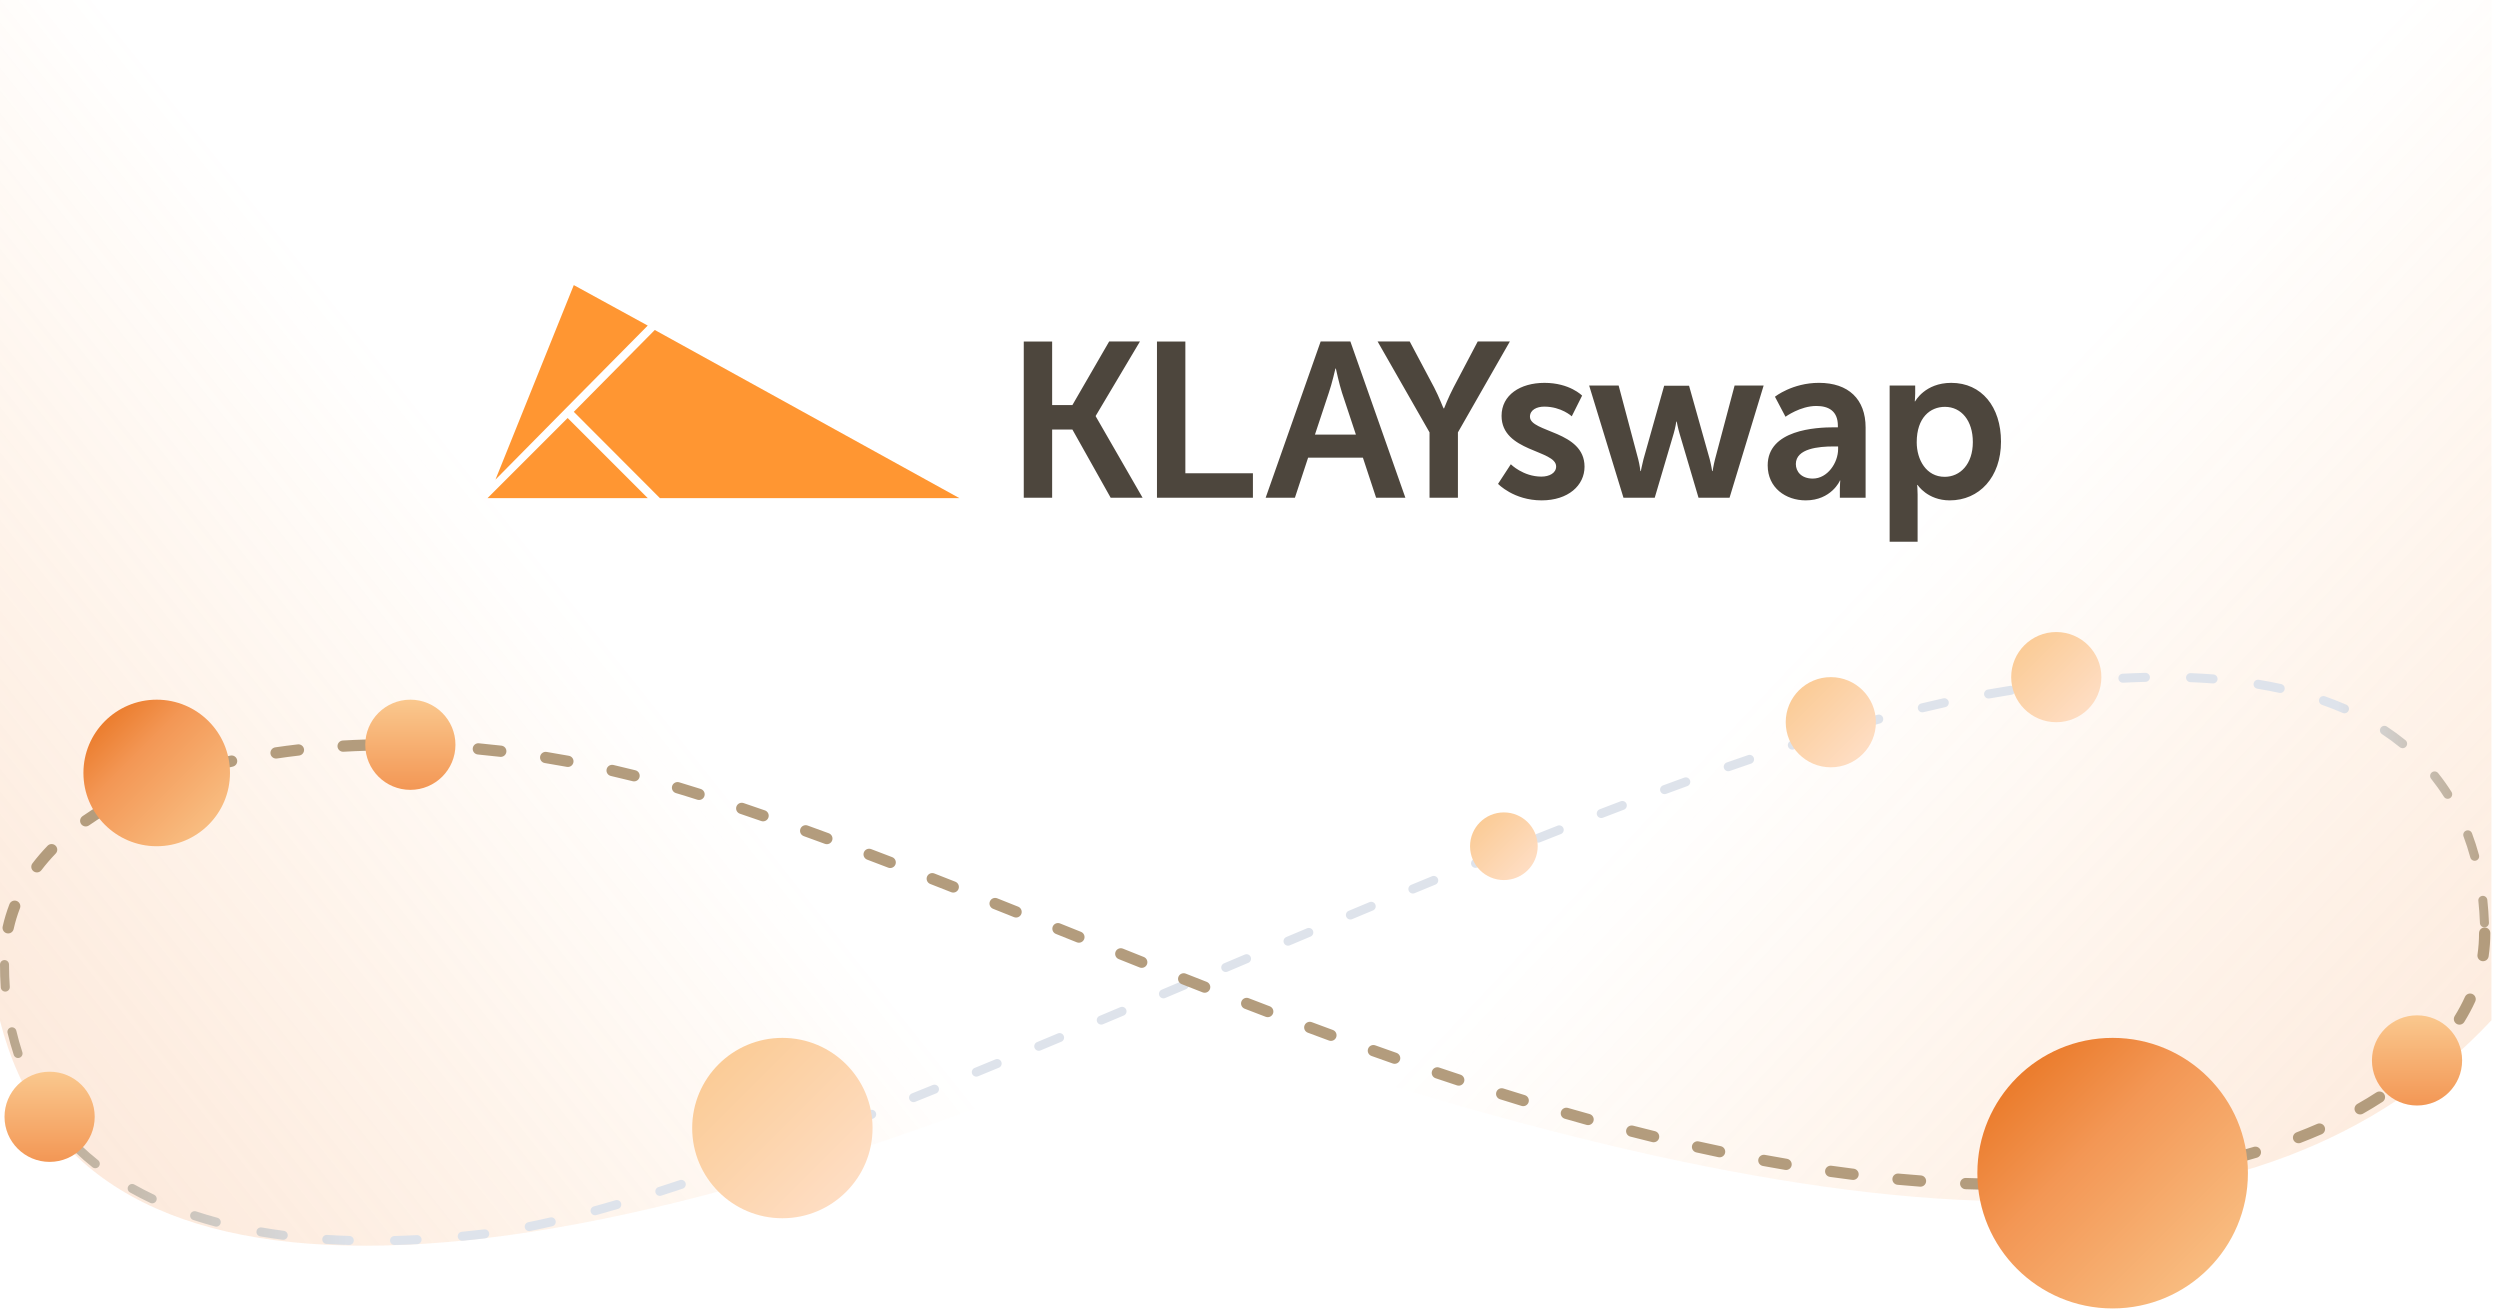 <svg xmlns="http://www.w3.org/2000/svg" width="160" height="84" viewBox="0 0 160 84">
    <defs>
        <linearGradient id="kmo8afpbma" x1="50%" x2="4.194%" y1="50%" y2="87.915%">
            <stop offset="0%" stop-color="#FF9632" stop-opacity="0"/>
            <stop offset="100%" stop-color="#F39755" stop-opacity=".2"/>
        </linearGradient>
        <linearGradient id="4qoxp1l35b" x1="50%" x2="0%" y1="50%" y2="92.75%">
            <stop offset="0%" stop-color="#FF9632" stop-opacity="0"/>
            <stop offset="100%" stop-color="#F39755" stop-opacity=".2"/>
        </linearGradient>
        <linearGradient id="n10mt7x99c" x1="100%" x2="-1.405%" y1="50%" y2="50%">
            <stop offset="0%" stop-color="#B39C7D"/>
            <stop offset="6.546%" stop-color="#DEE3EB"/>
            <stop offset="49.327%" stop-color="#DEE3EB"/>
            <stop offset="83.94%" stop-color="#DEE3EB"/>
            <stop offset="100%" stop-color="#B39C7D"/>
        </linearGradient>
        <linearGradient id="audwlmjz7d" x1="100%" x2="0%" y1="100%" y2="0%">
            <stop offset="0%" stop-color="#FAC88E"/>
            <stop offset="62.679%" stop-color="#F39755"/>
            <stop offset="100%" stop-color="#E66D16"/>
        </linearGradient>
        <linearGradient id="zz7v2jsxbe" x1="0%" x2="100%" y1="0%" y2="100%">
            <stop offset="0%" stop-color="#FAC88E"/>
            <stop offset="100%" stop-color="#FFE1CC"/>
        </linearGradient>
        <linearGradient id="ig1qwban6f" x1="0%" x2="100%" y1="0%" y2="100%">
            <stop offset="0%" stop-color="#E66D16"/>
            <stop offset="41.227%" stop-color="#F39755"/>
            <stop offset="100%" stop-color="#FAC88E"/>
        </linearGradient>
        <linearGradient id="yy19lxkrvg" x1="50%" x2="50%" y1="0%" y2="100%">
            <stop offset="0%" stop-color="#FAC88E"/>
            <stop offset="100%" stop-color="#F39755"/>
        </linearGradient>
    </defs>
    <g fill="none" fill-rule="evenodd">
        <g>
            <g>
                <g>
                    <g>
                        <path fill="url(#kmo8afpbma)" d="M0 0h76.31v65.33c-22.148 9.597-39.792 14.396-52.933 14.396C10.236 79.726 2.444 74.927 0 65.33V0z" transform="translate(-175 -2901) translate(20 2825) translate(155 76)"/>
                        <path fill="url(#4qoxp1l35b)" d="M76.31 0h83.142v65.299c-22.027 7.72-39.584 11.58-52.67 11.58-13.088 0-23.245-3.86-30.473-11.58V0z" transform="translate(-175 -2901) translate(20 2825) translate(155 76) matrix(-1 0 0 1 235.761 0)"/>
                        <g transform="translate(-175 -2901) translate(20 2825) translate(155 76) translate(0 40.45)">
                            <path fill="url(#n10mt7x99c)" fill-rule="nonzero" d="M0 21.282c0 .496.017.983.05 1.463.012.159.15.279.309.267.159-.01.278-.149.267-.308-.032-.465-.049-.94-.049-1.422 0-.159-.129-.288-.288-.288-.16 0-.289.129-.289.288zm.484 4.37c.113.481.245.952.397 1.413.05.151.214.233.365.183.151-.05.233-.213.183-.364-.146-.444-.274-.9-.383-1.364-.037-.156-.192-.252-.347-.216-.155.037-.252.192-.215.347zm1.586 4.114c.24.428.502.843.783 1.245.092.13.272.163.402.071.13-.091.162-.271.07-.402-.27-.386-.52-.786-.752-1.197-.078-.14-.254-.189-.393-.11-.14.078-.188.254-.11.393zm2.742 3.522c.35.335.72.657 1.107.966.125.099.306.079.405-.046.1-.125.08-.306-.045-.406-.374-.297-.73-.608-1.068-.931-.115-.11-.298-.106-.408.009-.11.115-.106.298.009.408zm3.506 2.576c.419.236.852.46 1.3.672.144.068.316.007.384-.137.068-.144.007-.316-.137-.385-.436-.206-.857-.424-1.263-.653-.14-.078-.315-.03-.394.11-.078.138-.029.314.11.393zm4.05 1.763c.454.15.92.289 1.397.418.154.041.312-.05.354-.204.041-.153-.05-.312-.204-.354-.467-.126-.923-.262-1.367-.408-.152-.05-.315.033-.365.184-.05.152.033.315.184.364zm4.284 1.05c.471.081.95.154 1.439.218.158.02.303-.091.323-.25.02-.157-.09-.302-.249-.323-.48-.063-.952-.134-1.415-.214-.157-.027-.306.079-.333.236-.027.157.078.306.235.333zm4.243.484c.476.03.96.052 1.45.066.16.005.292-.12.297-.28.005-.159-.12-.292-.28-.297-.484-.014-.961-.036-1.432-.065-.159-.01-.296.111-.306.27-.01.16.112.296.27.306zm4.364.07c.477-.012.96-.031 1.449-.056.159-.008.281-.144.273-.303-.008-.16-.144-.282-.303-.274-.484.025-.962.044-1.435.056-.159.004-.285.137-.28.296.004.16.136.285.296.281zm4.352-.273l.703-.071.742-.084c.158-.019.271-.162.253-.32-.017-.139-.129-.243-.263-.254l-.072.003-.017.002c-.472.055-.939.105-1.401.15-.159.015-.275.156-.26.315.016.159.157.275.315.26zm4.315-.622c.458-.092.931-.194 1.418-.306.155-.036.252-.19.216-.346-.035-.155-.19-.252-.345-.217-.482.111-.95.212-1.403.303-.156.031-.257.183-.226.34.032.156.184.257.34.226zm4.235-1.02c.454-.125.919-.257 1.394-.396.153-.044.24-.205.196-.358-.045-.153-.205-.24-.358-.196l-.93.267-.455.126c-.154.042-.244.201-.202.355.042.154.201.244.355.202zm4.157-1.244l.91-.295.464-.153c.151-.05.233-.214.183-.365-.05-.151-.214-.233-.365-.183l-.918.301c-.15.05-.3.098-.45.146-.152.048-.235.21-.187.363.049.151.211.235.363.186zm4.115-1.386l.903-.32.458-.164c.15-.054.228-.22.174-.37-.054-.15-.22-.227-.369-.173l-.91.324-.447.158c-.15.053-.23.218-.177.368.053.15.218.23.368.177zm4.072-1.479c.444-.166.894-.335 1.351-.509.15-.057.224-.223.168-.372-.057-.15-.223-.224-.372-.168-.457.174-.906.343-1.35.509-.149.055-.225.222-.169.371.056.15.222.225.372.17zm4.043-1.545l1.346-.528c.148-.058.221-.226.163-.374-.059-.149-.226-.221-.375-.163l-1.343.527c-.149.058-.222.225-.164.374.058.148.225.222.373.164zm4.028-1.596l1.34-.54c.147-.06.218-.229.158-.376-.06-.148-.228-.22-.376-.16l-1.338.54c-.147.06-.22.228-.16.376s.228.22.376.16zm4.017-1.633l1.335-.55c.147-.06.217-.23.156-.377-.06-.147-.23-.217-.377-.156l-1.333.549c-.147.06-.218.229-.157.376.06.148.229.218.376.158zm3.999-1.655l1.333-.557c.147-.061.216-.23.154-.377-.061-.147-.23-.217-.377-.155l-1.332.556c-.147.061-.217.23-.156.377.062.147.23.217.378.156zm4-1.676l1.33-.56c.147-.062.216-.232.154-.378-.062-.147-.231-.216-.378-.154l-1.33.56c-.146.062-.215.23-.154.378.062.147.231.216.378.154zm3.983-1.68l1.327-.562c.147-.062.216-.231.154-.378s-.232-.216-.378-.153l-1.328.561c-.147.062-.216.231-.154.378s.232.216.379.154zm3.985-1.686l1.33-.563c.147-.062.216-.231.154-.378s-.232-.215-.378-.153l-1.33.562c-.147.062-.216.231-.154.378s.232.216.378.154zm3.986-1.684l1.33-.56c.146-.061.215-.23.154-.377-.062-.147-.231-.216-.378-.155l-1.33.56c-.147.062-.215.231-.154.378.062.147.232.216.378.154zm3.99-1.676l1.332-.556c.148-.061.217-.23.156-.377s-.23-.217-.378-.156l-1.332.557c-.147.061-.216.23-.155.377.062.147.23.217.378.155zm3.999-1.662l1.333-.55c.148-.06.218-.23.157-.377-.06-.147-.229-.217-.376-.157l-1.335.55c-.147.061-.217.23-.156.377.06.147.23.218.377.157zm4.008-1.643l1.337-.54c.148-.06.22-.229.16-.376-.06-.148-.228-.22-.376-.16l-1.338.541c-.148.06-.219.229-.159.376.06.148.228.22.376.16zm4.013-1.612l1.34-.529c.149-.058.222-.226.163-.374-.058-.149-.225-.222-.374-.163-.442.174-.89.35-1.342.53-.148.059-.22.226-.162.375.059.148.227.22.375.161zm4.028-1.574l1.347-.515c.149-.057.223-.224.167-.373-.057-.149-.223-.223-.372-.167-.445.17-.895.341-1.35.516-.148.057-.222.224-.165.373.057.149.224.223.373.166zm4.05-1.528c.456-.169.908-.334 1.354-.496.15-.055.227-.22.173-.37-.055-.15-.22-.227-.37-.173l-1.357.497c-.15.056-.226.222-.171.371.055.15.221.226.37.17zm4.069-1.464c.46-.16.914-.318 1.362-.47.151-.052.232-.216.18-.367-.051-.151-.216-.232-.366-.18-.45.154-.905.31-1.366.472-.15.053-.23.217-.178.368.053.15.218.23.368.177zm4.095-1.38c.464-.15.922-.297 1.373-.438.152-.048.236-.21.189-.362-.048-.152-.21-.236-.362-.189-.453.142-.912.288-1.377.44-.152.048-.235.21-.186.363.05.151.212.234.363.185zm4.134-1.271c.469-.136.93-.266 1.385-.391.153-.042.244-.201.201-.355-.042-.154-.2-.244-.354-.202-.457.126-.921.257-1.393.394-.153.044-.241.204-.197.357.045.153.205.241.358.197zm4.164-1.111c.477-.115.943-.223 1.4-.324.156-.035.255-.189.22-.344-.034-.156-.188-.254-.344-.22-.46.102-.931.211-1.411.327-.155.037-.25.193-.213.348.038.155.193.25.348.213zm4.222-.88c.478-.084.95-.163 1.418-.237.158-.025.265-.172.24-.33-.025-.157-.172-.265-.33-.24-.47.074-.946.154-1.428.238-.157.027-.262.177-.234.334.027.157.177.262.334.234zm4.267-.634c.482-.058.958-.11 1.428-.157.158-.015.274-.157.259-.315-.016-.159-.157-.275-.316-.259-.474.047-.954.1-1.44.158-.158.019-.271.163-.252.321.019.158.163.271.32.252zm4.295-.374c.485-.025.963-.043 1.433-.054.16-.004.285-.136.281-.296-.003-.159-.136-.285-.295-.281-.475.011-.958.03-1.449.055-.16.008-.282.144-.273.303.008.159.143.281.303.273zm4.304-.036c.486.02.963.046 1.43.082.158.012.297-.107.309-.266.012-.16-.107-.298-.266-.31-.474-.036-.957-.063-1.45-.083-.16-.006-.294.118-.3.278-.006.159.118.293.277.3zm4.285.419c.48.079.947.168 1.403.267.155.034.31-.065.343-.22.034-.157-.065-.31-.22-.344-.466-.101-.943-.192-1.433-.273-.157-.026-.305.08-.331.238-.026.157.08.306.238.332zm4.138 1.033c.457.16.898.333 1.324.519.146.063.316-.004.38-.15.063-.146-.004-.316-.15-.38-.439-.19-.893-.368-1.363-.533-.15-.053-.315.026-.368.177-.053.15.027.315.177.367zm3.838 1.874c.4.264.78.543 1.14.837.124.1.306.082.406-.042.101-.124.082-.305-.041-.406-.376-.306-.771-.596-1.187-.87-.133-.089-.312-.052-.4.08-.088.134-.051.313.082.4zm3.145 2.856c.293.369.566.752.818 1.15.085.135.264.175.398.09.135-.086.175-.264.09-.399-.263-.415-.548-.816-.855-1.2-.1-.125-.28-.146-.406-.047-.124.1-.145.281-.045.406zm2.075 3.691c.164.437.309.887.435 1.348.042.154.2.245.354.203.154-.042.244-.2.203-.354-.13-.479-.28-.945-.451-1.4-.056-.149-.222-.224-.371-.168-.15.056-.225.222-.17.371zm.95 4.123c.049.465.082.939.1 1.42.006.16.14.283.3.277.158-.005.283-.14.277-.299-.018-.494-.053-.98-.104-1.459-.017-.158-.159-.273-.317-.256-.159.017-.274.159-.257.317z"/>
                            <path fill="#B39C7D" fill-rule="nonzero" d="M158.658 19.269c0 .466-.033.928-.1 1.386-.028.197.108.38.305.409.197.029.38-.108.41-.305.07-.492.107-.99.107-1.49 0-.2-.162-.361-.361-.361-.2 0-.36.161-.36.36zm-.899 4.077c-.19.418-.41.829-.66 1.233-.104.17-.052.391.118.496.17.105.391.052.496-.117.265-.43.5-.867.703-1.312.082-.182.002-.396-.179-.478-.181-.083-.395-.003-.478.178zm-2.4 3.457c-.319.332-.66.657-1.022.974-.15.13-.166.359-.035.509.131.15.36.165.51.034.377-.33.734-.67 1.067-1.017.138-.144.134-.372-.01-.51-.143-.138-.372-.134-.51.01zm-3.27 2.66c-.39.254-.796.5-1.217.737-.173.099-.234.319-.136.492s.318.234.492.136c.433-.245.85-.498 1.253-.759.167-.108.215-.332.106-.499-.108-.167-.331-.214-.499-.106zM148.3 31.48c-.43.187-.87.367-1.32.54-.187.072-.28.281-.208.467.072.186.28.279.467.207.46-.177.91-.362 1.35-.553.182-.08.265-.293.185-.475-.08-.183-.292-.266-.474-.186zm-4.059 1.47c-.451.133-.91.261-1.378.383-.193.05-.309.247-.259.44.05.192.247.308.44.258.476-.124.943-.254 1.403-.39.19-.057.3-.258.243-.449-.057-.19-.258-.3-.449-.243zm-4.205 1.02c-.464.09-.934.174-1.41.252-.196.032-.33.218-.297.415.032.196.217.33.414.297.483-.08.96-.164 1.43-.255.196-.038.324-.227.286-.423-.038-.196-.227-.324-.423-.286zm-4.179.633c-.47.053-.946.1-1.427.143-.198.017-.345.193-.328.391.018.198.193.345.391.328.487-.043.968-.091 1.445-.145.198-.022.34-.2.318-.398-.022-.198-.2-.34-.399-.319zm-4.285.328c-.474.02-.952.036-1.434.046-.2.004-.357.17-.353.368.004.2.17.358.368.353.487-.01.97-.025 1.45-.046.2-.008.354-.177.345-.376-.008-.199-.176-.353-.376-.345zm-4.319.049c-.475-.01-.954-.023-1.435-.041-.2-.008-.367.148-.374.347-.008.199.147.366.346.374.487.018.97.032 1.45.041.199.004.363-.155.367-.354.004-.199-.154-.364-.354-.367zm-4.315-.203c-.475-.035-.952-.075-1.432-.119-.198-.018-.374.128-.392.326-.018.199.128.374.327.393.483.044.965.084 1.444.12.198.014.371-.135.386-.334.015-.198-.134-.371-.333-.386zm-4.298-.43c-.473-.06-.947-.122-1.424-.19-.198-.028-.38.11-.408.307-.028.197.11.38.307.408.48.068.96.131 1.436.191.198.025.378-.115.403-.313.024-.198-.116-.378-.314-.403zm-4.27-.634c-.471-.08-.943-.164-1.418-.251-.196-.036-.384.094-.42.29-.036.195.094.383.29.42.477.087.953.172 1.426.252.197.034.383-.098.417-.295.033-.196-.1-.382-.296-.416zm-4.241-.808c-.468-.098-.937-.2-1.409-.304-.194-.044-.387.08-.43.274-.043.194.08.387.274.43.474.105.946.208 1.416.306.195.041.387-.084.427-.279.041-.195-.083-.386-.278-.427zm-4.212-.96c-.464-.115-.93-.232-1.397-.352-.193-.05-.39.067-.44.26-.049.193.067.39.26.439.47.12.939.238 1.405.353.193.048.389-.07.436-.264.048-.194-.07-.39-.264-.437zm-4.183-1.097c-.46-.127-.922-.258-1.387-.391-.191-.055-.391.055-.446.247-.055.191.055.391.247.446.466.134.93.265 1.393.394.192.053.39-.06.444-.251.053-.192-.06-.391-.251-.445zm-4.143-1.209c-.456-.14-.914-.281-1.375-.426-.19-.06-.392.046-.452.236s.046.393.236.453c.463.145.922.287 1.38.427.19.058.392-.049.45-.24.058-.19-.049-.392-.24-.45zm-4.119-1.31c-.453-.15-.908-.301-1.366-.456-.19-.064-.394.038-.457.226-.064.19.037.394.226.458.46.155.917.307 1.371.457.19.063.393-.04.456-.23.062-.189-.04-.393-.23-.455zm-4.095-1.395c-.45-.158-.903-.319-1.36-.482-.187-.067-.393.031-.46.219-.067.187.03.394.218.46l1.363.483c.188.066.394-.033.46-.22.066-.189-.033-.394-.221-.46zm-4.073-1.466c-.446-.164-.896-.331-1.35-.5-.187-.07-.395.025-.465.211-.07.187.025.395.212.464l1.353.502c.187.069.395-.027.464-.214.068-.187-.027-.394-.214-.463zm-4.04-1.516l-1.347-.517c-.185-.072-.394.02-.466.207-.072.186.021.394.207.466l1.349.518c.186.07.394-.022.465-.209.071-.186-.022-.394-.208-.465zm-4.034-1.563l-1.342-.527c-.185-.074-.395.017-.468.203-.073.185.018.395.203.468l1.344.528c.185.073.394-.018.467-.204.073-.185-.019-.395-.204-.468zm-4.025-1.592l-1.34-.535c-.186-.074-.395.016-.47.201-.073.185.017.395.202.47l1.34.535c.186.073.396-.017.47-.202.073-.185-.017-.395-.202-.469zm-4.02-1.609l-1.34-.537c-.185-.074-.395.016-.47.2-.073.186.016.396.201.47l1.34.537c.184.074.394-.015.469-.2.074-.185-.016-.395-.2-.47zm-4.023-1.611l-1.34-.535c-.186-.074-.396.016-.47.201-.073.185.017.395.202.469l1.34.535c.186.074.396-.016.47-.201.073-.185-.017-.395-.202-.47zm-4.022-1.598l-1.344-.528c-.186-.072-.395.02-.467.205-.073.185.019.394.204.467l1.343.527c.185.073.395-.018.468-.203.073-.186-.018-.395-.204-.468zm-4.039-1.572l-1.349-.515c-.186-.07-.395.023-.465.21-.07.186.023.394.21.465l1.346.513c.186.072.394-.021.466-.207.071-.186-.022-.395-.208-.466zm-4.058-1.528l-1.357-.496c-.188-.067-.395.03-.462.217-.068.187.029.394.216.462l1.353.494c.187.069.395-.027.464-.214s-.027-.394-.214-.463zm-4.088-1.464c-.461-.16-.917-.316-1.368-.469-.188-.064-.393.037-.457.226s.037.393.226.457c.45.152.903.308 1.362.467.189.066.394-.034.46-.222.065-.188-.035-.394-.223-.46zm-4.106-1.37l-.159-.051c-.407-.13-.815-.256-1.225-.378-.19-.056-.392.052-.449.243-.056.191.052.392.243.449l.607.184.764.24c.19.06.393-.044.453-.234.061-.19-.044-.393-.234-.454zm-4.18-1.197c-.47-.118-.942-.231-1.413-.34-.194-.044-.388.078-.432.272-.045.194.077.388.271.432.466.107.932.219 1.397.336.194.049.39-.068.438-.262.049-.193-.068-.389-.261-.438zm-4.259-.927c-.476-.088-.953-.17-1.429-.248-.196-.032-.382.102-.413.299-.032.196.101.382.298.413.47.077.942.158 1.413.245.196.036.384-.093.42-.29.037-.195-.093-.383-.289-.42zm-4.319-.65c-.482-.056-.963-.106-1.443-.151-.199-.019-.374.127-.393.325-.018.199.127.375.326.393.474.044.95.094 1.427.15.197.023.377-.119.4-.317.023-.198-.12-.377-.317-.4zm-4.329-.353c-.486-.023-.97-.04-1.45-.05-.2-.004-.365.154-.37.353-.004.2.154.364.353.368.476.01.954.027 1.434.05.2.009.368-.145.377-.344.01-.2-.145-.368-.344-.377zm-4.37-.04c-.488.015-.973.036-1.452.064-.2.011-.351.182-.34.38.011.2.182.351.38.34.474-.027.952-.048 1.433-.062.2-.006.356-.172.35-.371-.006-.2-.172-.356-.372-.35zm-4.334.312c-.487.056-.968.12-1.443.19-.197.03-.333.213-.304.41.03.197.213.333.41.304.467-.07.94-.132 1.42-.188.198-.023.34-.202.317-.4-.023-.198-.202-.34-.4-.316zm-4.314.718c-.48.107-.953.221-1.416.344-.192.05-.307.248-.256.44.05.193.248.308.44.257.454-.12.917-.232 1.388-.336.195-.043.318-.236.274-.43-.043-.195-.235-.318-.43-.275zm-4.218 1.218c-.466.17-.92.349-1.36.536-.183.078-.268.29-.19.474.078.183.29.268.473.19.428-.183.87-.357 1.324-.523.187-.068.284-.275.215-.462-.068-.187-.275-.284-.462-.215zm-4.009 1.866c-.431.254-.844.52-1.237.794-.163.115-.203.34-.089.503.115.163.34.203.503.088.377-.264.774-.519 1.19-.764.172-.101.229-.322.127-.494-.1-.172-.322-.229-.494-.127zm-3.473 2.687c-.351.364-.674.74-.968 1.127-.12.159-.09.385.069.505s.385.09.505-.069c.277-.364.582-.718.913-1.062.139-.143.135-.372-.009-.51-.143-.138-.372-.134-.51.009zm-2.44 3.74c-.18.466-.325.944-.434 1.432-.043.195.08.388.274.431.194.043.387-.08.43-.274.101-.453.235-.896.403-1.329.072-.186-.02-.395-.206-.467-.186-.072-.395.02-.467.207z"/>
                            <circle cx="10.029" cy="9.019" r="4.69" fill="url(#audwlmjz7d)"/>
                            <circle cx="50.072" cy="31.746" r="5.772" fill="url(#zz7v2jsxbe)"/>
                            <circle cx="135.209" cy="34.632" r="8.658" fill="url(#ig1qwban6f)"/>
                            <circle cx="117.172" cy="5.772" r="2.886" fill="url(#zz7v2jsxbe)"/>
                            <circle cx="131.602" cy="2.886" r="2.886" fill="url(#zz7v2jsxbe)"/>
                            <circle cx="154.69" cy="27.417" r="2.886" fill="url(#yy19lxkrvg)"/>
                            <circle cx="96.248" cy="13.709" r="2.165" fill="url(#zz7v2jsxbe)"/>
                            <circle cx="3.175" cy="31.025" r="2.886" fill="url(#yy19lxkrvg)"/>
                            <circle cx="26.263" cy="7.215" r="2.886" fill="url(#yy19lxkrvg)"/>
                        </g>
                    </g>
                    <g fill-rule="nonzero">
                        <path fill="#4D463D" d="M36.36 13.609V9.243h1.296l2.45 4.366h2.043l-3-5.211v-.029l2.83-4.76h-1.97l-2.353 4.07H36.36V3.61h-1.816v10h1.816zm12.85 0v-1.564h-4.324V3.61h-1.817v10h6.14zm2.687 0l.845-2.564h3.507l.845 2.564h1.873l-3.52-10h-1.902l-3.52 10h1.872zM55.8 9.567h-2.62l.887-2.676c.197-.564.423-1.55.423-1.55h.028s.211.986.394 1.55l.888 2.676zm6.53 4.042V9.426l3.324-5.817h-2.057l-1.549 2.944c-.324.62-.605 1.338-.605 1.338h-.029c-.014.014-.281-.719-.605-1.338l-1.564-2.944h-2.056l3.324 5.817v4.183h1.817zm5.356.169c1.705 0 2.747-.958 2.747-2.155 0-2.31-3.493-2.183-3.493-3.197 0-.45.45-.648.915-.648 1.099 0 1.761.62 1.761.62l.662-1.324s-.789-.817-2.408-.817c-1.55 0-2.747.774-2.747 2.112 0 2.31 3.493 2.17 3.493 3.24 0 .422-.437.648-.944.648-1.169 0-1.957-.79-1.957-.79l-.817 1.254s1 1.057 2.788 1.057zm7.24-.17l1.21-4.098c.114-.38.17-.774.17-.774h.028s.07.394.183.774l1.211 4.099h1.986l2.183-7.183h-1.859l-1.253 4.718c-.099.38-.155.76-.155.76H78.6s-.057-.38-.155-.76L77.122 6.44H75.53l-1.324 4.704c-.098.38-.169.76-.169.76h-.028s-.042-.38-.14-.76l-1.254-4.718h-1.887l2.197 7.183h2zm9.665.17c1.634 0 2.197-1.268 2.183-1.268h.028s-.028.225-.028.507v.592h1.648V9.116c0-1.817-1.099-2.86-2.986-2.86-1.704 0-2.817.888-2.817.888l.676 1.282s.944-.69 1.972-.69c.789 0 1.38.324 1.38 1.267v.099h-.24c-1.168 0-4.252.155-4.252 2.436 0 1.437 1.154 2.24 2.436 2.24zm.45-1.395c-.732 0-1.084-.45-1.084-.93 0-1 1.48-1.126 2.395-1.126h.31v.17c0 .872-.677 1.886-1.62 1.886zm6.709 4.042v-3.014c0-.366-.029-.62-.029-.62h.029s.633.987 2.056.987c1.887 0 3.281-1.48 3.281-3.76 0-2.226-1.239-3.761-3.183-3.761-1.69 0-2.31 1.183-2.31 1.183h-.027s.028-.225.028-.493v-.521H89.96v10h1.789zm1.732-4.154c-1.183 0-1.789-1.099-1.789-2.212 0-1.591.873-2.267 1.803-2.267 1.056 0 1.789.887 1.789 2.253 0 1.423-.817 2.226-1.803 2.226z" transform="translate(-175 -2901) translate(20 2825) translate(155 76) translate(30.977 18.246)"/>
                        <g fill="#FF9632">
                            <path d="M5.746 8.112L11.256 13.633 30.421 13.633 10.929 2.873zM5.352 8.507L.225 13.633 10.478 13.633zM5.183 7.943L10.478 2.591 5.746 0 .732 12.45z" transform="translate(-175 -2901) translate(20 2825) translate(155 76) translate(30.977 18.246)"/>
                        </g>
                    </g>
                </g>
            </g>
        </g>
    </g>
</svg>
